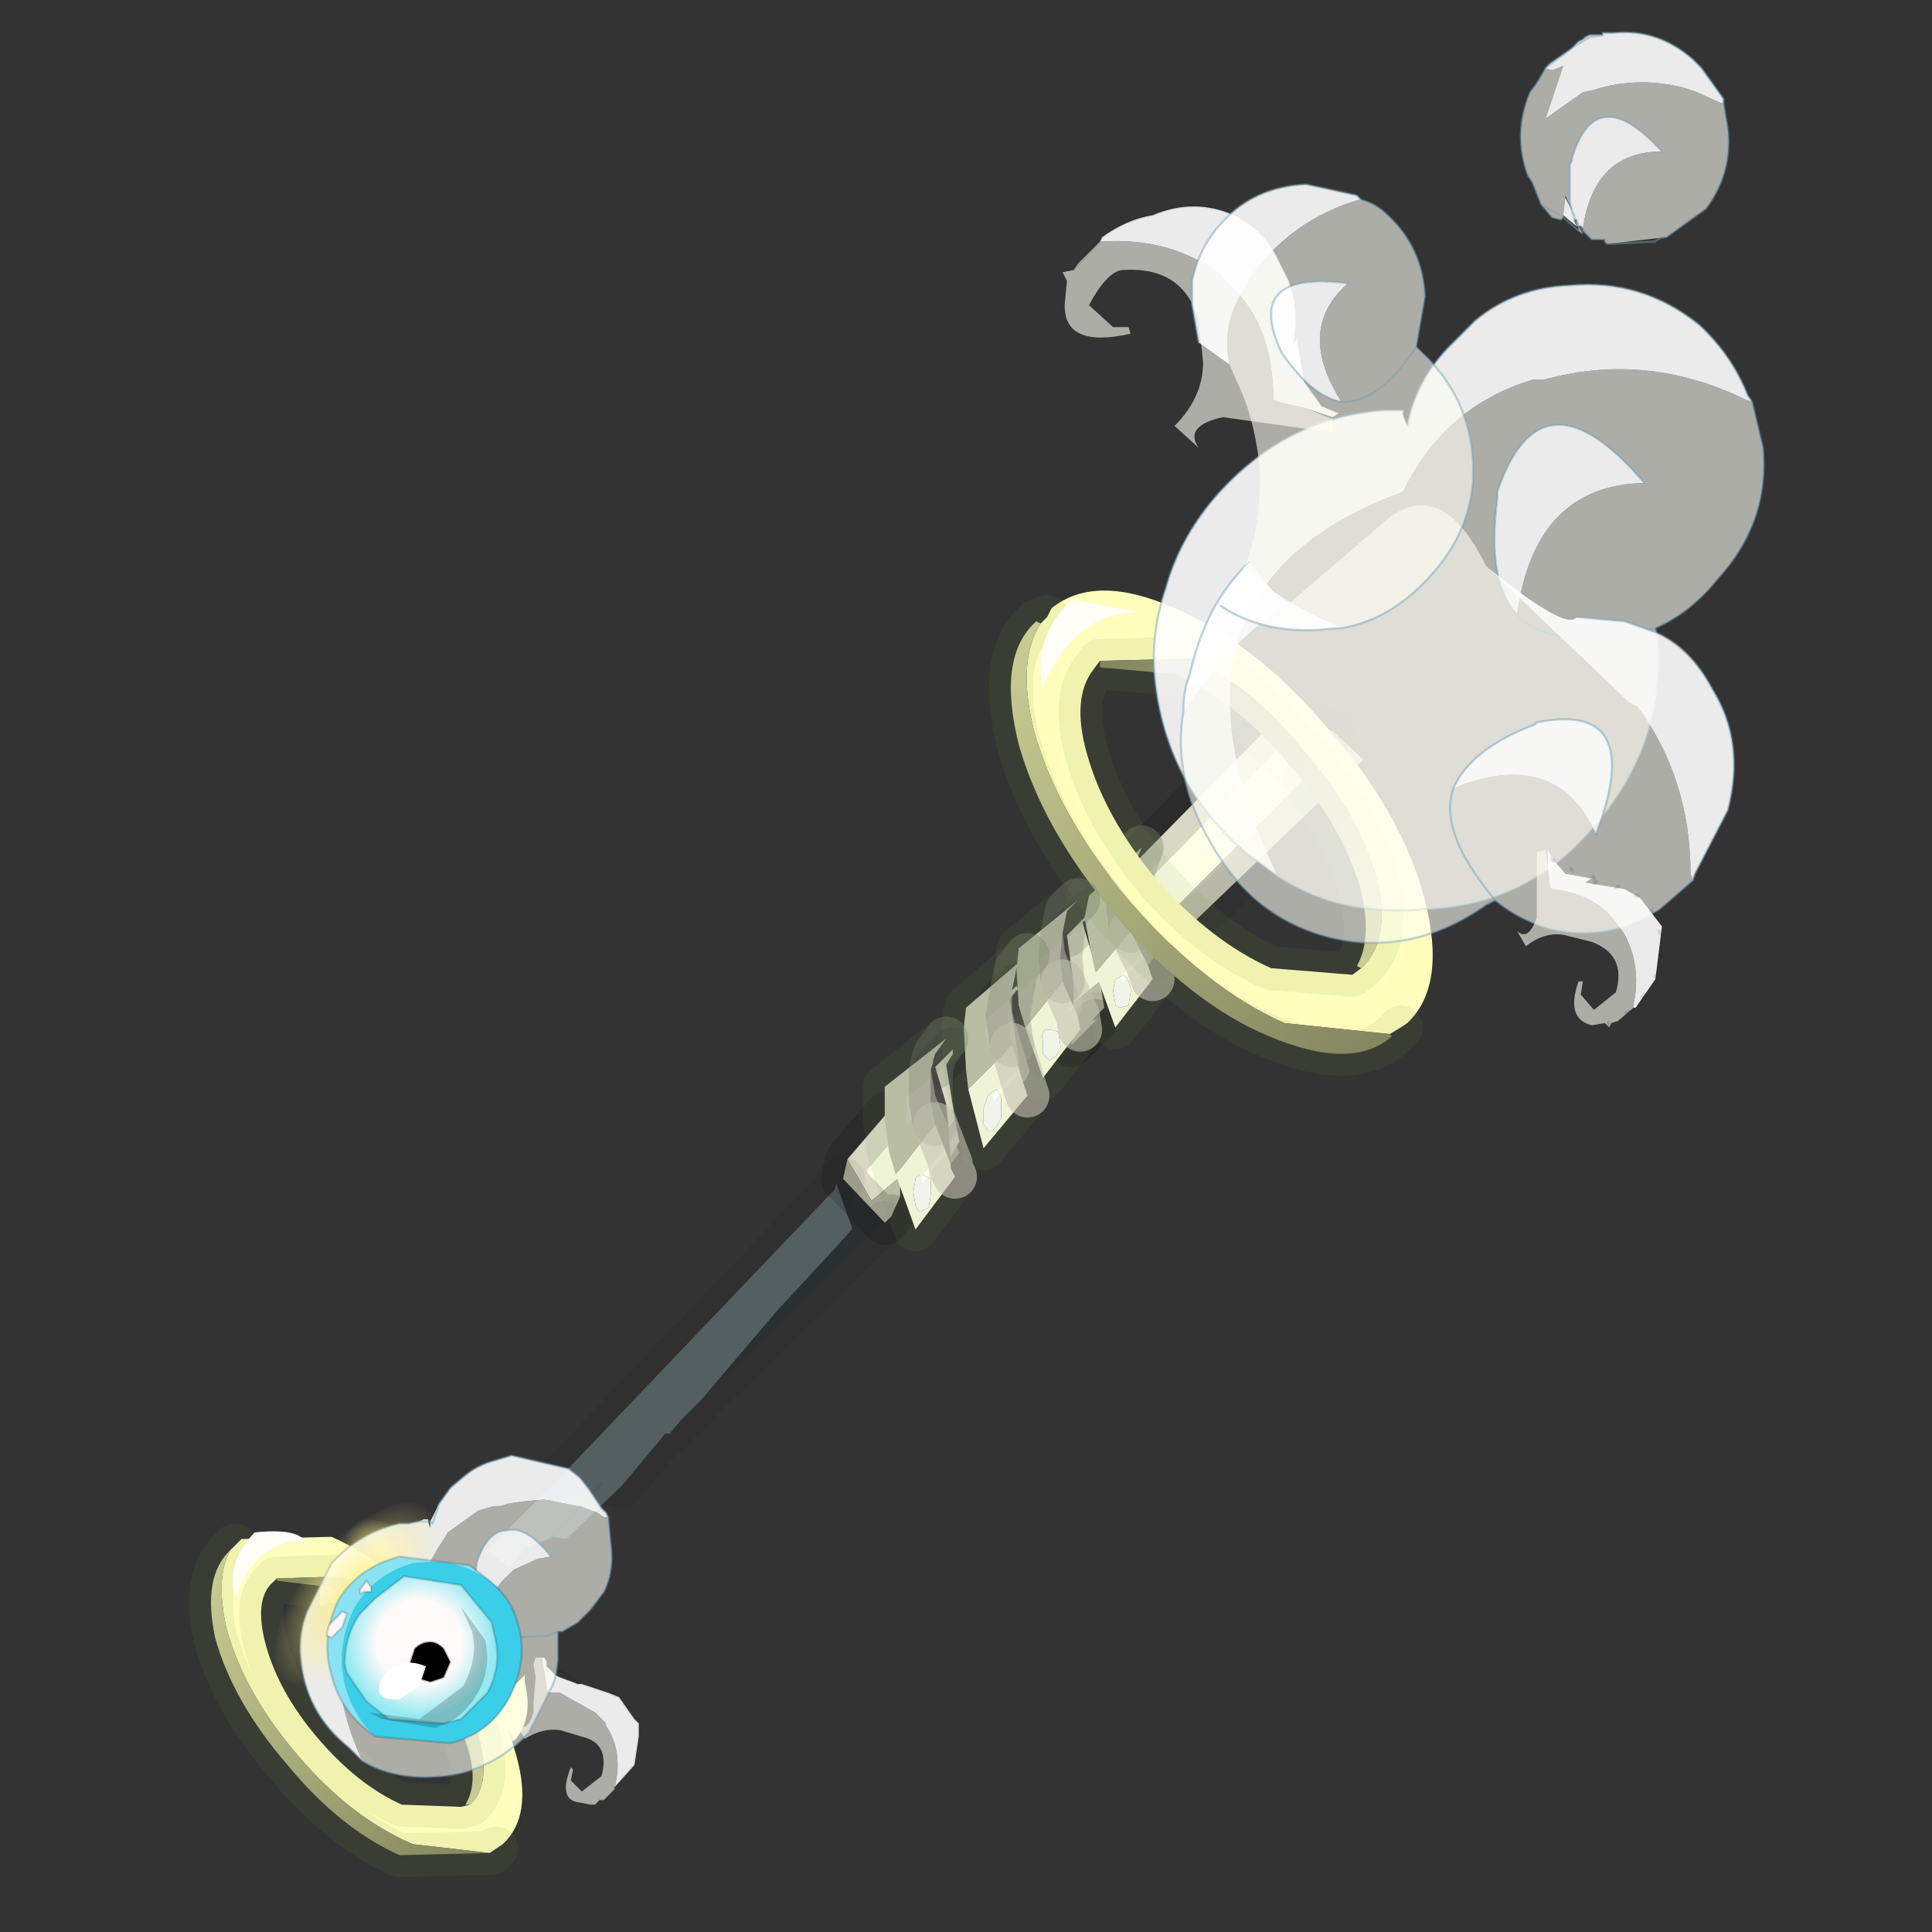 <?xml version="1.0" encoding="UTF-8" standalone="no"?>
<svg xmlns:xlink="http://www.w3.org/1999/xlink" height="440.0px" width="440.0px" xmlns="http://www.w3.org/2000/svg">
  <rect width="100%" height="100%" fill="#333333" stroke="none"/>
  <g transform="matrix(10.0, 0.0, 0.0, 10.0, 0.0, 0.0)">
    <use height="44.0" transform="matrix(1.0, 0.0, 0.0, 1.0, 0.0, 0.0)" width="44.0" xlink:href="#shape0"/>
    <use height="56.0" transform="matrix(0.032, 0.027, -0.058, 0.069, 8.836, 33.619)" width="56.0" xlink:href="#sprite0"/>
    <use height="19.8" transform="matrix(1.0, 0.0, 0.0, 1.0, 7.45, 20.0)" width="17.65" xlink:href="#shape2"/>
  </g>
  <defs>
    <g id="shape0" transform="matrix(1.0, 0.0, 0.0, 1.0, 0.0, 0.0)">
      <path d="M44.0 44.0 L0.0 44.0 0.0 0.0 44.0 0.0 44.0 44.0" fill="#43adca" fill-opacity="0.0" fill-rule="evenodd" stroke="none"/>
      <path d="M26.25 21.2 L26.15 20.65 25.9 19.6 29.1 16.35 30.35 16.65 29.7 17.75 26.25 21.2 M24.9 20.7 L24.9 20.85 24.65 21.0 25.05 22.35 24.45 22.85 24.45 22.4 24.3 21.3 24.9 20.7 M23.15 22.45 L23.2 22.55 23.15 22.55 23.0 22.75 23.2 24.15 23.0 24.35 22.95 23.95 22.75 22.85 23.15 22.45 M21.7 23.9 L21.7 24.0 21.55 24.25 21.75 25.5 21.6 25.7 21.55 25.15 21.3 24.3 21.7 23.9 M20.2 25.35 L20.15 25.5 20.5 26.8 19.85 27.35 19.3 26.4 20.2 25.35" fill="#ffffe8" fill-rule="evenodd" stroke="none"/>
      <path d="M30.35 16.65 L31.05 17.3 26.3 21.85 26.25 21.2 29.7 17.75 30.35 16.65 M24.45 22.85 L25.05 22.35 25.15 22.95 25.0 23.1 24.9 23.2 24.9 23.25 25.0 23.2 24.95 23.25 24.4 23.8 24.45 22.85 M23.0 24.35 L23.2 24.15 23.2 24.6 23.0 25.1 23.0 24.35 M21.6 25.7 L21.75 25.5 21.85 26.0 21.65 26.35 21.6 25.7 M24.9 23.2 L24.4 23.8 24.9 23.2 M19.3 26.4 L19.85 27.35 20.5 26.8 20.5 27.25 20.3 27.7 20.15 27.85 19.2 26.85 19.3 26.4" fill="#c2c2b0" fill-rule="evenodd" stroke="none"/>
      <path d="M15.9 31.95 L15.5 32.35 15.25 32.65 15.15 32.65 14.15 33.85 12.9 35.05 12.6 35.0 12.5 35.05 11.95 35.25 11.75 35.55 11.6 35.7 11.4 35.55 11.1 35.3 12.7 33.7 19.0 27.1 19.05 26.95 19.4 27.95 19.4 28.0 19.0 28.45 17.7 29.85 16.0 31.85 15.7 32.2 15.15 32.65 15.7 32.2 16.0 31.85 15.9 31.95 15.7 32.2 15.5 32.35 15.15 32.65 15.5 32.35 15.7 32.2 15.9 31.95 M13.7 33.8 L17.7 29.85 13.7 33.8 12.5 35.05 13.7 33.8" fill="#596466" fill-rule="evenodd" stroke="none"/>
      <path d="M20.15 27.85 L19.7 28.25 15.9 31.95 16.0 31.85 17.7 29.85 19.0 28.45 19.4 28.0 19.4 27.95 19.05 26.95 19.2 26.85 20.15 27.85 M19.7 28.25 L19.4 27.95 19.7 28.25" fill="#2c3233" fill-rule="evenodd" stroke="none"/>
      <path d="M7.95 35.6 L8.05 35.7 7.95 36.0 Q7.8 35.75 7.95 35.6 M7.6 35.95 L7.65 36.05 7.6 36.25 7.65 36.35 7.6 36.35 7.6 36.25 7.6 35.95" fill="#fefdf6" fill-rule="evenodd" stroke="none"/>
      <path d="M11.25 38.95 L11.2 39.0 11.05 39.05 11.2 39.0 11.25 38.95 11.3 39.0 11.7 39.65 11.3 39.0 11.2 39.0 11.3 39.0 11.4 38.7 11.65 38.45 11.95 38.15 11.95 38.3 Q12.15 39.1 11.75 39.6 L11.7 39.65 11.6 39.65 10.9 39.7 10.9 39.25 10.9 39.1 11.0 39.1 11.05 39.05 11.25 38.95 M7.9 35.5 L7.9 35.55 7.95 35.6 Q7.8 35.75 7.95 36.0 L8.05 35.7 8.35 35.95 8.3 36.05 8.05 36.5 8.0 36.7 8.0 36.5 8.0 36.45 7.8 36.45 7.75 36.05 Q7.7 35.7 7.8 35.55 L7.9 35.5" fill="#fffebd" fill-rule="evenodd" stroke="none"/>
      <path d="M10.9 39.7 L11.6 39.65 11.6 39.7 11.4 39.95 11.35 40.0 11.25 40.05 11.3 40.0 10.85 40.1 10.9 39.7 M7.8 36.45 L7.75 36.5 7.45 36.5 7.4 36.35 7.45 35.95 7.55 35.65 7.6 35.6 7.65 35.55 7.6 35.8 7.7 35.5 7.8 35.4 7.9 35.5 7.8 35.55 Q7.7 35.7 7.75 36.05 L7.8 36.45 M7.6 35.95 L7.6 36.25 7.6 36.35 7.65 36.35 7.6 36.25 7.65 36.05 7.6 35.95" fill="url(#gradient0)" fill-rule="evenodd" stroke="none"/>
      <path d="M7.45 36.5 L7.3 36.6 Q7.2 35.9 7.6 35.6 L7.55 35.65 7.45 35.95 7.4 36.35 7.45 36.5 M11.25 40.05 L10.85 40.2 10.85 40.1 11.3 40.0 11.25 40.05" fill="url(#gradient1)" fill-rule="evenodd" stroke="none"/>
      <path d="M11.25 38.95 L11.05 39.05 11.0 39.1 11.0 39.0 11.35 38.85 11.3 38.95 11.25 38.95" fill="url(#gradient2)" fill-rule="evenodd" stroke="none"/>
      <path d="M11.3 39.0 L11.25 38.95 11.3 38.95 11.35 38.85 11.4 38.7 11.3 39.0" fill="url(#gradient3)" fill-rule="evenodd" stroke="none"/>
      <path d="M30.35 16.65 L31.05 17.3 26.3 21.85 M30.35 16.65 L29.7 17.75 M25.0 23.1 L24.9 23.2 M24.4 23.8 L24.9 23.2 M20.15 27.85 L19.7 28.25 15.9 31.95 15.5 32.35 15.25 32.65 M15.15 32.65 L14.15 33.85 M12.7 33.7 L19.0 27.1 19.05 26.95 19.2 26.85 M19.4 27.95 L19.7 28.25 M16.0 31.85 L17.7 29.85 13.7 33.8 M17.7 29.85 L19.0 28.45 M15.15 32.65 L15.7 32.2 16.0 31.85 15.9 31.95 15.7 32.2 15.5 32.35 15.15 32.65" fill="none" stroke="#000000" stroke-linecap="round" stroke-linejoin="round" stroke-opacity="0.051" stroke-width="1.0"/>
      <path d="M25.9 19.6 L29.1 16.35 30.35 16.65 M24.9 20.7 L24.3 21.3 M24.95 23.25 L24.4 23.8 M23.15 22.45 L22.75 22.85 M21.7 23.9 L21.3 24.3 M20.2 25.35 L19.3 26.4 M20.3 27.7 L20.15 27.85 19.2 26.85 19.3 26.4" fill="none" stroke="#000000" stroke-linecap="round" stroke-linejoin="round" stroke-opacity="0.153" stroke-width="1.0"/>
      <path d="M14.15 33.85 L12.9 35.05 M11.1 35.3 L12.7 33.7 M13.7 33.8 L12.5 35.05 M11.85 36.15 L12.15 35.95" fill="none" stroke="#000000" stroke-linecap="round" stroke-linejoin="round" stroke-opacity="0.051" stroke-width="0.05"/>
      <path d="M11.05 39.05 L11.2 39.0 11.25 38.95 M11.05 39.05 L11.0 39.1 10.9 39.1 M11.3 39.0 L11.2 39.0 M11.0 39.0 L11.0 39.1 M11.4 38.7 L11.3 39.0 M7.3 36.6 Q7.2 35.9 7.6 35.6 L7.65 35.55 M7.7 35.5 L7.8 35.4 M11.6 39.7 Q11.65 39.6 11.7 39.65 M11.6 39.7 L11.4 39.95 11.35 40.0 11.25 40.05 10.85 40.2" fill="none" stroke="#739a3d" stroke-linecap="round" stroke-linejoin="round" stroke-opacity="0.102" stroke-width="0.05"/>
      <path d="M11.7 39.65 L11.3 39.0" fill="none" stroke="#000000" stroke-linecap="round" stroke-linejoin="round" stroke-opacity="0.102" stroke-width="0.05"/>
      <path d="M13.25 38.35 L13.85 38.55 14.1 38.65 14.45 39.15 14.55 39.25 14.55 39.55 14.45 40.2 14.0 40.7 14.0 40.75 14.0 40.7 Q14.2 39.9 13.8 39.3 L13.8 39.25 13.55 39.0 12.75 38.55 12.5 38.55 12.45 38.45 12.4 38.1 12.35 37.85 12.35 37.75 12.4 37.75 12.45 37.85 12.45 37.95 12.65 38.15 12.75 38.2 13.15 38.35 13.2 38.35 13.25 38.35" fill="#ffffff" fill-opacity="0.902" fill-rule="evenodd" stroke="none"/>
      <path d="M14.0 40.75 L13.75 41.0 13.65 41.0 13.55 41.1 13.45 41.1 13.2 41.05 Q12.7 41.0 13.0 40.25 L13.05 40.3 13.0 40.55 13.25 40.8 13.7 40.45 Q13.9 39.7 13.25 39.55 L12.75 39.4 Q12.35 39.35 11.95 39.6 L11.75 39.25 Q12.0 39.5 12.15 39.0 L12.15 38.75 12.2 38.2 12.15 37.9 12.2 37.75 12.35 37.75 12.35 37.85 12.4 38.1 12.45 38.45 12.5 38.55 12.75 38.55 13.55 39.0 13.8 39.25 13.8 39.3 Q14.2 39.9 14.0 40.7 L14.0 40.75" fill="#fffff5" fill-opacity="0.6" fill-rule="evenodd" stroke="none"/>
      <path d="M13.25 38.35 L13.85 38.55 14.1 38.65 14.45 39.15 14.55 39.25 14.55 39.55 14.45 40.2 14.0 40.7 14.0 40.75 13.75 41.0 13.65 41.0 M12.4 37.75 L12.45 37.85 12.45 37.95 12.7 38.05 12.75 38.05 13.25 38.35 13.2 38.35 13.15 38.35" fill="none" stroke="#000000" stroke-linecap="round" stroke-linejoin="round" stroke-opacity="0.102" stroke-width="0.05"/>
      <path d="M9.7 35.75 L9.25 36.1 8.45 36.0 8.3 35.9 8.0 35.7 7.9 35.55 7.8 35.5 7.8 35.45 7.75 35.4 7.7 34.9 8.15 34.55 8.95 34.7 9.6 35.2 9.7 35.75" fill="url(#gradient4)" fill-rule="evenodd" stroke="none"/>
      <path d="M24.95 22.15 L25.75 21.2 26.15 22.0 26.25 22.3 25.4 23.4 24.95 22.15 M25.7 22.35 L25.6 22.2 25.4 22.3 25.35 22.55 25.4 22.85 25.4 22.9 25.5 22.95 25.7 22.9 25.75 22.6 25.75 22.5 25.7 22.35" fill="#ffffe8" fill-rule="evenodd" stroke="none"/>
      <path d="M25.7 22.35 L25.75 22.5 25.75 22.6 25.7 22.9 25.5 22.95 25.4 22.9 25.4 22.85 25.35 22.55 25.4 22.3 25.6 22.2 25.7 22.35" fill="#ffffff" fill-rule="evenodd" stroke="none"/>
      <path d="M25.75 20.1 L25.7 20.65 25.75 21.2 24.95 22.15 24.85 21.7 24.7 20.9 24.8 20.4 26.0 19.3 25.9 19.55 25.75 20.1" fill="#c2c2b0" fill-rule="evenodd" stroke="none"/>
      <path d="M25.75 21.2 L25.7 20.65 25.75 20.1 25.8 20.5 26.3 21.75 26.15 22.0 25.75 21.2" fill="#c2c2b0" fill-opacity="0.6" fill-rule="evenodd" stroke="none"/>
      <path d="M26.0 19.3 L24.8 20.4 24.7 20.9 24.85 21.7 24.95 22.15 25.75 21.2 M26.25 22.3 L25.4 23.4 24.95 22.15" fill="none" stroke="#739a3d" stroke-linecap="round" stroke-linejoin="round" stroke-opacity="0.102" stroke-width="1.0"/>
      <path d="M25.75 21.2 L25.7 20.65 25.75 20.1 25.9 19.55 26.0 19.3" fill="none" stroke="#808074" stroke-linecap="round" stroke-linejoin="round" stroke-opacity="0.302" stroke-width="1.0"/>
      <path d="M25.75 21.2 L26.15 22.0 26.25 22.3" fill="none" stroke="#c2c2b0" stroke-linecap="round" stroke-linejoin="round" stroke-opacity="0.6" stroke-width="1.0"/>
      <path d="M30.8 22.2 L31.0 22.05 Q31.7 21.4 31.35 20.0 30.95 18.55 29.7 17.1 28.5 15.6 27.1 15.0 L25.05 15.05 24.9 15.25 Q24.4 15.9 24.75 17.15 25.15 18.6 26.35 20.05 27.6 21.45 28.95 22.05 L30.8 22.2 M31.9 23.4 L31.65 23.55 29.25 23.3 Q27.45 22.5 25.75 20.55 24.1 18.6 23.55 16.65 23.15 15.05 23.7 14.2 L23.85 14.05 23.95 13.85 Q24.95 13.05 26.75 13.85 28.6 14.65 30.25 16.6 31.95 18.55 32.45 20.5 32.95 22.45 32.05 23.3 L31.9 23.4" fill="#fffebd" fill-rule="evenodd" stroke="none"/>
      <path d="M31.0 22.05 L30.9 22.0 Q31.25 21.4 31.0 20.3 30.6 18.85 29.35 17.4 28.15 15.95 26.75 15.35 L25.05 15.2 25.05 15.05 27.1 15.0 Q28.5 15.6 29.7 17.1 30.95 18.55 31.35 20.0 31.7 21.4 31.0 22.05" fill="url(#gradient5)" fill-rule="evenodd" stroke="none"/>
      <path d="M31.65 23.55 L31.7 23.6 Q30.8 24.4 28.9 23.6 27.1 22.85 25.4 20.85 23.75 18.9 23.2 16.95 22.7 14.95 23.6 14.15 L23.7 14.2 Q23.15 15.05 23.55 16.65 24.1 18.6 25.75 20.55 27.45 22.5 29.25 23.3 L31.65 23.55" fill="url(#gradient6)" fill-rule="evenodd" stroke="none"/>
      <path d="M30.9 22.0 L30.8 22.2 31.0 22.05 Q31.7 21.4 31.35 20.0 30.95 18.55 29.7 17.1 28.5 15.6 27.1 15.0 L25.05 15.05 24.9 15.25 Q24.4 15.9 24.75 17.15 25.15 18.6 26.35 20.05 27.6 21.45 28.95 22.05 L30.8 22.2 M30.9 22.0 Q31.25 21.4 31.0 20.3 30.6 18.85 29.35 17.4 28.15 15.95 26.75 15.35 L25.05 15.2 24.9 15.25 M31.7 23.6 L31.9 23.4 M31.7 23.6 Q30.8 24.4 28.9 23.6 27.1 22.85 25.4 20.85 23.75 18.9 23.2 16.95 22.7 14.95 23.6 14.15 L23.85 14.05" fill="none" stroke="#739a3d" stroke-linecap="round" stroke-linejoin="round" stroke-opacity="0.102" stroke-width="1.0"/>
      <path d="M24.4 13.65 L26.0 13.95 Q24.5 13.9 23.75 15.65 23.5 14.55 24.4 13.65" fill="#fefdf6" fill-rule="evenodd" stroke="none"/>
      <path d="M32.05 9.7 Q32.25 8.7 32.95 7.95 L33.6 7.3 Q34.5 6.55 35.75 6.5 37.4 6.35 38.7 7.4 39.45 8.1 39.8 9.0 L39.9 9.15 39.75 9.1 Q37.5 8.0 35.15 8.65 L34.9 8.65 Q32.9 9.25 31.95 11.2 25.95 13.4 29.1 19.95 L28.35 19.4 Q26.55 17.85 26.3 15.45 26.2 14.4 26.55 13.4 26.85 12.3 27.65 11.35 29.25 9.5 31.55 9.35 L31.9 9.35 31.95 9.35 31.95 9.4 31.95 9.45 32.05 9.7 M34.55 14.0 Q33.85 13.25 34.1 11.35 L34.1 11.2 Q35.1 8.25 37.45 11.0 34.95 11.05 34.55 14.0" fill="#ffffff" fill-opacity="0.902" fill-rule="evenodd" stroke="none"/>
      <path d="M39.9 9.15 L40.15 10.2 Q40.3 11.9 39.1 13.2 38.5 13.95 37.7 14.3 L37.75 14.6 Q37.9 16.95 36.35 18.75 34.85 20.6 32.5 20.7 30.55 20.9 29.1 19.95 25.95 13.4 31.95 11.2 32.9 9.25 34.9 8.65 L35.15 8.65 Q37.5 8.0 39.75 9.1 L39.9 9.15 M37.45 11.0 Q35.1 8.25 34.1 11.2 L34.1 11.35 Q33.85 13.25 34.55 14.0 34.95 11.05 37.45 11.0 M34.55 14.0 Q35.4 14.9 37.7 14.3 35.4 14.9 34.55 14.0" fill="#fffff5" fill-opacity="0.6" fill-rule="evenodd" stroke="none"/>
      <path d="M32.05 9.7 Q32.25 8.7 32.95 7.95 L33.6 7.3 Q34.5 6.55 35.75 6.5 37.4 6.35 38.7 7.4 39.45 8.1 39.8 9.0 L39.9 9.15 40.15 10.2 Q40.3 11.9 39.1 13.2 38.5 13.95 37.7 14.3 L37.75 14.6 Q37.9 16.95 36.35 18.75 34.85 20.6 32.5 20.7 30.55 20.9 29.1 19.95 L28.35 19.4 Q26.55 17.85 26.3 15.45 26.2 14.4 26.55 13.4 26.85 12.3 27.65 11.35 29.25 9.5 31.55 9.35 L31.9 9.35 31.95 9.35 M37.45 11.0 Q35.1 8.25 34.1 11.2 L34.1 11.35 Q33.85 13.25 34.55 14.0 M37.7 14.3 Q35.4 14.9 34.55 14.0" fill="none" stroke="#759eb5" stroke-linecap="round" stroke-linejoin="round" stroke-opacity="0.463" stroke-width="0.05"/>
      <path d="M29.35 13.75 Q28.1 14.5 26.95 16.2 26.95 15.7 27.1 15.35 27.45 13.75 28.45 12.8 L29.1 13.6 29.35 13.75 M33.1 17.95 Q33.5 17.05 34.95 16.5 L35.0 16.45 Q37.5 15.95 36.35 19.0 35.45 17.0 33.1 17.95 M33.85 12.9 Q35.7 14.4 35.9 14.05 L37.0 14.15 37.7 14.4 Q38.5 14.75 39.0 15.7 39.75 16.9 39.35 18.45 L38.6 19.9 38.55 20.05 38.5 19.9 Q38.5 17.75 37.3 16.1 L37.1 16.0 33.85 12.9 33.7 12.8 33.85 12.9" fill="#ffffff" fill-opacity="0.902" fill-rule="evenodd" stroke="none"/>
      <path d="M26.95 16.2 Q28.1 14.5 29.35 13.75 L31.45 11.95 Q32.75 10.75 33.8 12.8 L33.85 12.9 33.7 12.8 33.85 12.9 37.1 16.0 37.3 16.1 Q38.5 17.75 38.5 19.9 L38.55 20.05 37.8 20.7 Q36.65 21.45 35.3 21.15 34.6 20.95 34.05 20.5 L33.85 20.6 Q32.15 21.8 30.3 21.35 28.5 20.9 27.55 19.15 26.7 17.7 26.95 16.2 M33.1 17.95 Q32.75 18.95 34.05 20.5 32.75 18.95 33.1 17.95 35.45 17.0 36.35 19.0 37.5 15.95 35.0 16.45 L34.95 16.5 Q33.5 17.05 33.1 17.95" fill="#fffff5" fill-opacity="0.6" fill-rule="evenodd" stroke="none"/>
      <path d="M28.45 12.8 Q27.45 13.75 27.1 15.35 26.95 15.7 26.95 16.2 26.7 17.7 27.55 19.15 28.5 20.9 30.3 21.35 32.15 21.8 33.85 20.6 L34.05 20.5 Q32.75 18.95 33.1 17.95 33.5 17.05 34.95 16.5 L35.0 16.45 Q37.5 15.95 36.35 19.0 M35.9 14.05 L37.0 14.15 37.7 14.4 Q38.5 14.75 39.0 15.7 39.75 16.9 39.35 18.45 L38.6 19.9 38.55 20.05 37.8 20.7 Q36.65 21.45 35.3 21.15 34.6 20.95 34.05 20.5" fill="none" stroke="#759eb5" stroke-linecap="round" stroke-linejoin="round" stroke-opacity="0.463" stroke-width="0.05"/>
      <path d="M35.2 1.55 L35.3 1.45 35.8 1.1 35.95 0.95 36.05 0.9 36.1 0.85 36.2 0.8 36.5 0.8 36.5 0.75 36.75 0.75 Q37.75 0.65 38.55 1.35 L38.75 1.55 39.25 2.25 39.25 2.35 39.2 2.35 38.65 2.1 38.35 2.0 Q37.4 1.75 36.45 2.0 L36.3 2.05 36.05 2.1 35.2 2.7 35.6 1.5 35.35 1.6 35.2 1.55 35.8 1.1 35.85 1.05 35.95 0.95 35.85 1.05 35.8 1.1 35.2 1.55 M36.05 5.2 L36.0 5.15 35.95 5.15 35.9 5.0 35.85 4.95 35.8 4.8 35.85 4.95 35.9 5.0 35.85 5.0 35.9 5.15 35.6 4.9 35.65 4.5 35.8 4.8 35.85 4.9 35.85 4.95 35.85 4.9 35.8 4.8 35.75 4.6 35.75 3.75 35.8 3.65 35.8 3.6 Q36.35 1.8 37.85 3.45 36.3 3.45 36.05 5.2 L36.0 5.15 36.05 5.2 M35.85 1.05 L35.95 1.0 36.2 0.85 36.5 0.8 36.2 0.85 35.95 1.0 35.85 1.05 M36.2 0.8 L36.2 0.85 36.1 0.85 36.2 0.85 36.2 0.8" fill="#ffffff" fill-opacity="0.902" fill-rule="evenodd" stroke="none"/>
      <path d="M39.25 2.35 L39.35 2.95 Q39.45 3.95 38.85 4.75 L37.95 5.4 36.65 5.55 36.6 5.55 36.55 5.5 36.55 5.45 36.35 5.45 36.3 5.45 36.25 5.45 36.2 5.4 36.05 5.25 36.05 5.2 36.05 5.25 36.05 5.2 Q36.3 3.45 37.85 3.45 36.35 1.8 35.8 3.6 L35.8 3.65 35.75 3.75 35.75 4.6 35.8 4.8 35.65 4.45 35.65 4.5 35.6 4.9 35.6 4.95 35.55 5.0 35.35 4.95 35.1 4.65 34.9 4.15 34.8 4.0 Q34.45 3.05 34.85 2.1 L35.0 1.9 35.15 1.65 35.2 1.55 35.35 1.6 35.6 1.5 35.2 2.7 36.05 2.1 36.3 2.05 36.45 2.0 Q37.4 1.75 38.35 2.0 L38.65 2.1 39.2 2.35 39.25 2.35 M36.0 5.25 L36.05 5.35 35.95 5.25 35.95 5.15 36.0 5.25 35.95 5.25 36.0 5.25 M35.9 5.0 L35.95 5.15 35.9 5.1 35.95 5.15 35.9 5.15 35.9 5.1 35.9 5.0 M35.6 4.95 L35.1 4.65 35.6 4.95" fill="#fffff5" fill-opacity="0.6" fill-rule="evenodd" stroke="none"/>
      <path d="M35.2 1.55 L35.3 1.45 35.8 1.1 35.95 0.95 36.05 0.9 36.1 0.85 36.2 0.8 36.5 0.8 36.5 0.75 36.75 0.75 Q37.75 0.65 38.55 1.35 L38.75 1.55 39.25 2.25 39.25 2.35 39.35 2.95 Q39.45 3.95 38.85 4.75 L37.95 5.4 Q37.8 5.4 37.7 5.5 L36.75 5.55 36.65 5.55 36.6 5.55 36.55 5.5 36.55 5.45 36.35 5.45 36.3 5.45 36.25 5.45 36.2 5.4 36.05 5.25 36.05 5.2 36.0 5.15 35.95 5.15 36.1 5.3 36.0 5.25 M36.05 5.2 L36.0 5.15 M35.95 5.25 L35.6 4.95 M35.55 5.0 L35.35 4.95 35.1 4.65 34.9 4.15 34.8 4.0 Q34.45 3.05 34.85 2.1 L35.0 1.9 35.15 1.65 35.2 1.55 35.8 1.1 35.85 1.05 35.95 0.95 M36.1 0.85 L36.2 0.85 36.2 0.8 M36.5 0.8 L36.2 0.85 35.95 1.0 35.85 1.05 M37.85 3.45 Q36.35 1.8 35.8 3.6 L35.8 3.65 35.75 3.75 35.75 4.6 35.8 4.8 35.85 4.95 35.9 5.0 35.95 5.15 35.9 5.1 M35.85 5.0 L35.9 5.0 M35.85 4.95 L35.85 4.9 35.8 4.8 M35.95 5.25 L36.0 5.25 M36.25 5.45 L36.2 5.4 M35.85 5.0 L35.9 5.1 M35.1 4.65 L35.6 4.95" fill="none" stroke="#759eb5" stroke-linecap="round" stroke-linejoin="round" stroke-opacity="0.463" stroke-width="0.05"/>
      <path d="M29.75 9.3 L30.35 9.55 30.35 9.85 27.85 9.5 Q26.95 9.7 27.3 10.2 L26.75 9.7 Q27.4 9.05 27.4 8.25 L27.3 7.3 Q26.95 6.05 25.55 6.15 25.2 6.2 24.8 6.95 L25.35 7.45 25.7 7.45 25.75 7.6 Q24.2 7.95 24.25 6.9 L24.3 6.4 24.2 6.2 24.45 6.15 24.55 6.0 25.05 5.5 25.1 5.5 Q26.65 5.4 27.8 6.25 L27.9 6.4 Q29.0 7.3 29.0 9.1 L29.1 9.15 29.75 9.3" fill="#fffff5" fill-opacity="0.6" fill-rule="evenodd" stroke="none"/>
      <path d="M25.05 5.5 L25.1 5.4 Q25.65 5.0 26.25 4.9 27.2 4.5 28.1 4.9 28.8 5.25 29.1 5.9 L29.35 6.4 Q29.6 7.1 29.45 7.85 L29.55 7.7 29.55 7.65 29.55 7.6 29.55 7.8 29.7 8.7 30.1 9.25 30.45 9.4 30.5 9.4 30.35 9.5 29.75 9.3 29.1 9.15 29.0 9.1 Q29.0 7.3 27.9 6.4 L27.8 6.25 Q26.65 5.4 25.1 5.5 L25.05 5.5" fill="#ffffff" fill-opacity="0.902" fill-rule="evenodd" stroke="none"/>
      <path d="M25.05 5.5 L25.1 5.4 Q25.65 5.0 26.25 4.9 27.2 4.5 28.1 4.9 28.8 5.25 29.1 5.9 L29.35 6.4 Q29.6 7.1 29.45 7.85 M29.55 7.6 L29.6 7.7 29.8 8.6 30.1 9.25 30.45 9.4 M24.45 6.15 L24.55 6.0 25.05 5.5 Z" fill="none" stroke="#000000" stroke-linecap="round" stroke-linejoin="round" stroke-opacity="0.102" stroke-width="0.05"/>
      <path d="M35.25 19.75 L35.25 19.35 35.35 19.55 35.65 19.9 36.2 20.0 36.3 20.0 36.25 20.0 36.1 20.1 37.0 20.25 37.35 20.45 37.85 21.1 37.7 22.3 37.25 22.95 37.2 22.95 37.2 22.9 Q37.4 21.95 36.95 21.2 L36.9 21.15 Q36.4 20.35 35.35 20.25 L35.3 20.2 35.25 19.75" fill="#ffffff" fill-opacity="0.902" fill-rule="evenodd" stroke="none"/>
      <path d="M37.2 22.95 L36.85 23.25 36.7 23.3 36.65 23.4 36.55 23.3 36.25 23.35 Q35.65 23.2 35.95 22.35 L36.05 22.35 36.0 22.65 36.3 23.0 36.8 22.6 Q37.05 21.75 36.25 21.45 L35.65 21.3 Q35.2 21.2 34.75 21.55 L34.55 21.2 Q34.8 21.45 35.0 20.9 L35.0 19.4 35.2 19.35 35.25 19.75 35.3 20.2 35.35 20.25 Q36.4 20.35 36.9 21.15 L36.95 21.2 Q37.4 21.95 37.2 22.9 L37.2 22.95" fill="#fffff5" fill-opacity="0.6" fill-rule="evenodd" stroke="none"/>
      <path d="M35.3 19.5 L35.35 19.55 35.4 19.55 35.45 19.6 35.4 19.65 35.35 19.65 35.3 19.6 35.3 19.55 35.3 19.5 M35.85 19.8 L35.85 19.85 35.85 19.9 35.8 19.85 35.75 19.85 35.75 19.8 35.75 19.75 35.8 19.75 35.85 19.8 M37.25 20.35 L37.3 20.35 37.35 20.4 37.3 20.45 37.25 20.45 37.2 20.4 37.25 20.35 M36.9 20.2 L36.85 20.25 36.8 20.25 36.75 20.25 36.8 20.2 36.8 20.15 36.85 20.15 36.9 20.15 36.9 20.2 M36.4 20.1 L36.35 20.15 36.3 20.15 36.25 20.15 36.3 20.1 36.3 20.05 36.25 20.0 36.2 20.0 36.25 19.95 36.3 19.9 36.35 20.0 36.35 20.05 36.4 20.05 36.4 20.1 M37.6 20.7 L37.65 20.65 37.65 20.75 37.7 20.8 37.65 20.85 37.65 20.8 37.6 20.8 37.55 20.75 37.6 20.7 M37.75 21.15 L37.85 21.2 37.85 21.25 37.85 21.3 37.8 21.3 37.75 21.25 37.75 21.2 37.75 21.15 M37.9 21.7 L37.9 21.75 37.9 21.8 37.85 21.8 37.8 21.8 37.75 21.75 37.8 21.7 37.9 21.7 M37.75 22.2 L37.75 22.25 37.7 22.3 37.65 22.25 37.65 22.2 37.75 22.15 37.75 22.2 M37.4 22.65 L37.45 22.6 37.5 22.65 37.5 22.75 37.45 22.75 37.4 22.75 37.35 22.7 37.4 22.65 M37.05 23.0 L37.1 23.0 37.15 23.0 37.1 23.05 37.1 23.1 37.05 23.1 37.0 23.1 37.0 23.05 37.05 23.0 M36.6 23.25 L36.65 23.25 36.7 23.3 36.7 23.35 36.65 23.4 36.6 23.3 36.6 23.25" fill="#000000" fill-opacity="0.102" fill-rule="evenodd" stroke="none"/>
      <path d="M31.0 4.55 L30.95 4.55 Q29.4 5.0 28.45 6.35 L28.4 6.5 Q27.8 7.3 28.0 8.3 L27.3 7.8 27.15 6.95 27.15 6.4 Q27.3 5.65 27.8 5.1 28.55 4.25 29.75 4.2 L30.9 4.45 31.0 4.55 M28.35 12.9 Q29.1 13.7 30.6 14.3 L29.95 14.35 Q28.7 14.4 27.8 13.8 L28.25 13.05 28.35 12.9 M30.55 9.15 Q29.9 9.05 29.2 8.05 L29.15 7.95 Q28.35 6.15 30.7 6.45 29.5 7.5 30.55 9.15" fill="#ffffff" fill-opacity="0.902" fill-rule="evenodd" stroke="none"/>
      <path d="M28.0 8.3 Q27.8 7.3 28.4 6.5 L28.45 6.35 Q29.4 5.0 30.95 4.55 L31.0 4.55 Q31.35 4.65 31.6 4.9 32.4 5.65 32.45 6.75 L32.25 7.9 32.35 8.0 Q33.5 9.05 33.55 10.6 33.6 12.05 32.5 13.2 31.65 14.1 30.6 14.3 29.1 13.7 28.35 12.9 28.7 12.05 28.7 10.8 28.6 9.55 28.15 8.65 L28.0 8.3 M30.55 9.15 Q31.4 9.2 32.25 7.9 31.4 9.2 30.55 9.15 29.5 7.5 30.7 6.45 28.35 6.15 29.15 7.95 L29.2 8.05 Q29.9 9.05 30.55 9.15" fill="#fffff5" fill-opacity="0.6" fill-rule="evenodd" stroke="none"/>
      <path d="M31.0 4.55 L30.9 4.45 29.75 4.2 Q28.55 4.25 27.8 5.1 27.3 5.65 27.15 6.4 L27.15 6.95 27.3 7.8 M30.6 14.3 Q31.65 14.1 32.5 13.2 33.6 12.05 33.55 10.6 33.5 9.05 32.35 8.0 L32.25 7.9 Q31.4 9.2 30.55 9.15 29.9 9.05 29.2 8.05 L29.15 7.95 Q28.35 6.15 30.7 6.45 M31.0 4.55 Q31.35 4.65 31.6 4.9 32.4 5.65 32.45 6.75 L32.25 7.9 M30.6 14.3 L29.95 14.35 Q28.7 14.4 27.8 13.8" fill="none" stroke="#759eb5" stroke-linecap="round" stroke-linejoin="round" stroke-opacity="0.463" stroke-width="0.05"/>
      <path d="M5.35 35.2 L5.5 35.05 7.55 35.0 Q8.9 35.6 10.15 37.05 11.35 38.5 11.75 39.95 12.15 41.35 11.45 42.0 L11.3 42.1 11.15 42.2 9.4 42.0 Q8.0 41.4 6.8 40.0 5.55 38.55 5.15 37.05 4.9 35.9 5.25 35.3 L5.35 35.2 M10.5 41.15 L10.7 41.1 Q11.2 40.65 10.9 39.55 10.6 38.5 9.7 37.45 8.8 36.35 7.8 35.9 L6.3 35.95 6.15 36.1 Q5.8 36.5 6.05 37.45 6.35 38.55 7.25 39.6 8.15 40.65 9.15 41.1 L10.5 41.15" fill="#fffebd" fill-rule="evenodd" stroke="none"/>
      <path d="M10.7 41.1 L10.6 41.1 Q10.9 40.6 10.65 39.8 10.35 38.75 9.45 37.65 8.55 36.6 7.55 36.15 L6.3 36.0 6.3 35.95 7.8 35.9 Q8.8 36.35 9.7 37.45 10.6 38.5 10.9 39.55 11.2 40.65 10.7 41.1" fill="url(#gradient7)" fill-rule="evenodd" stroke="none"/>
      <path d="M11.2 42.2 L9.1 42.25 Q7.75 41.65 6.55 40.2 5.3 38.75 4.9 37.3 4.6 35.9 5.25 35.3 4.9 35.9 5.15 37.05 5.55 38.55 6.8 40.0 8.0 41.4 9.4 42.0 L11.15 42.2 11.2 42.2" fill="url(#gradient8)" fill-rule="evenodd" stroke="none"/>
      <path d="M11.3 42.1 L11.2 42.2 9.1 42.25 Q7.75 41.65 6.55 40.2 5.3 38.75 4.9 37.3 4.6 35.9 5.25 35.3 L5.35 35.2 M10.6 41.1 L10.5 41.15 10.7 41.1 Q11.2 40.65 10.9 39.55 10.6 38.5 9.7 37.45 8.8 36.35 7.8 35.9 L6.3 35.95 M6.3 36.0 L7.55 36.15 Q8.55 36.6 9.45 37.65 10.35 38.75 10.65 39.8 10.9 40.6 10.6 41.1 M10.5 41.15 L9.15 41.1 Q8.15 40.65 7.25 39.6 6.35 38.55 6.05 37.45 5.8 36.5 6.15 36.1 L6.3 35.95 M6.3 36.0 L6.15 36.1" fill="none" stroke="#739a3d" stroke-linecap="round" stroke-linejoin="round" stroke-opacity="0.102" stroke-width="1.0"/>
      <path d="M5.8 34.9 Q6.75 34.8 6.95 35.1 5.85 35.05 5.35 36.4 5.15 35.55 5.8 34.9" fill="#fefdf6" fill-rule="evenodd" stroke="none"/>
      <path d="M10.0 34.25 L10.25 33.9 10.3 33.85 10.6 33.6 Q10.85 33.4 11.15 33.3 L11.65 33.15 12.95 33.45 13.2 33.65 13.4 33.9 13.7 34.35 13.8 34.45 13.85 34.55 13.75 34.55 13.6 34.45 13.2 34.3 13.15 34.3 12.4 34.15 11.85 34.2 11.55 34.25 11.4 34.3 11.25 34.3 10.9 34.4 10.2 34.9 9.95 35.3 9.75 35.65 9.55 35.75 9.45 35.75 Q6.8 36.9 8.25 40.1 L7.95 39.8 Q6.95 39.0 6.85 37.75 6.8 37.2 7.0 36.7 L7.55 35.6 Q8.2 34.9 9.1 34.7 L9.3 34.7 9.55 34.65 9.65 34.6 9.7 34.6 9.75 34.6 9.75 34.65 9.8 34.8 9.8 34.65 10.0 34.25 9.85 34.7 9.8 34.65 9.85 34.7 10.0 34.25 M9.55 34.65 L9.65 34.65 9.75 34.65 9.65 34.65 9.55 34.65 M11.1 37.05 Q10.9 36.9 10.85 36.55 L10.8 36.0 10.85 35.65 10.85 35.6 Q11.1 34.85 11.55 34.85 12.0 34.75 12.55 35.45 L12.25 35.5 11.7 35.75 11.55 35.9 Q11.3 36.1 11.2 36.45 L11.1 36.9 11.1 37.05" fill="#ffffff" fill-opacity="0.902" fill-rule="evenodd" stroke="none"/>
      <path d="M13.85 34.55 L13.9 35.1 Q14.0 35.75 13.75 36.25 L13.45 36.65 13.25 36.85 13.15 36.95 12.8 37.15 12.7 37.15 12.7 37.3 12.7 37.35 12.7 37.8 12.65 38.2 12.6 38.35 12.05 39.45 Q11.2 40.35 10.05 40.45 9.0 40.55 8.25 40.1 6.8 36.9 9.45 35.75 L9.55 35.75 9.75 35.65 9.95 35.3 10.2 34.9 10.9 34.4 11.25 34.3 11.4 34.3 11.55 34.25 11.85 34.2 12.4 34.15 13.15 34.3 13.2 34.3 13.6 34.45 13.75 34.55 13.85 34.55 M12.55 35.45 Q12.0 34.75 11.55 34.85 11.1 34.85 10.85 35.6 L10.85 35.65 10.8 36.0 10.85 36.55 Q10.9 36.9 11.1 37.05 L11.1 36.9 11.2 36.45 Q11.3 36.1 11.55 35.9 L11.7 35.75 12.25 35.5 12.55 35.45 M11.1 37.05 L11.6 37.3 12.5 37.25 12.7 37.15 12.5 37.25 11.6 37.3 11.1 37.05" fill="#fffff5" fill-opacity="0.6" fill-rule="evenodd" stroke="none"/>
      <path d="M10.0 34.25 L10.25 33.9 10.3 33.85 10.6 33.6 Q10.85 33.4 11.15 33.3 L11.65 33.15 12.95 33.45 13.2 33.65 13.4 33.9 13.7 34.35 13.8 34.45 13.85 34.55 13.9 35.1 Q14.0 35.75 13.75 36.25 L13.45 36.65 13.25 36.85 13.15 36.95 12.8 37.15 12.7 37.15 12.7 37.3 12.7 37.35 12.7 37.8 12.65 38.2 12.6 38.35 12.05 39.45 Q11.2 40.35 10.05 40.45 9.0 40.55 8.25 40.1 L7.95 39.8 Q6.95 39.0 6.85 37.75 6.8 37.2 7.0 36.7 L7.55 35.6 Q8.2 34.9 9.1 34.7 L9.3 34.7 9.55 34.65 M9.75 34.65 L9.8 34.65 M10.0 34.25 L9.85 34.7 9.8 34.65 M9.75 34.65 L9.65 34.65 9.55 34.65 M12.55 35.45 Q12.0 34.75 11.55 34.85 11.1 34.85 10.85 35.6 L10.85 35.65 10.8 36.0 10.85 36.55 Q10.9 36.9 11.1 37.05 M12.7 37.15 L12.5 37.25 11.6 37.3 11.1 37.05" fill="none" stroke="#759eb5" stroke-linecap="round" stroke-linejoin="round" stroke-opacity="0.463" stroke-width="0.05"/>
    </g>
    <linearGradient gradientTransform="matrix(0.002, 0.003, -7.0E-4, 6.0E-4, 9.25, 37.9)" gradientUnits="userSpaceOnUse" id="gradient0" spreadMethod="pad" x1="-819.2" x2="819.2">
      <stop offset="0.0" stop-color="#d4d39d"/>
      <stop offset="1.0" stop-color="#858462"/>
    </linearGradient>
    <linearGradient gradientTransform="matrix(0.002, 0.003, -7.0E-4, 6.0E-4, 8.9, 38.3)" gradientUnits="userSpaceOnUse" id="gradient1" spreadMethod="pad" x1="-819.2" x2="819.2">
      <stop offset="0.0" stop-color="#d4d39d"/>
      <stop offset="1.0" stop-color="#858462"/>
    </linearGradient>
    <linearGradient gradientTransform="matrix(-0.002, -0.002, 5.0E-4, -5.0E-4, 9.95, 37.35)" gradientUnits="userSpaceOnUse" id="gradient2" spreadMethod="pad" x1="-819.2" x2="819.2">
      <stop offset="0.0" stop-color="#d4d39d"/>
      <stop offset="1.0" stop-color="#858462"/>
    </linearGradient>
    <linearGradient gradientTransform="matrix(-0.002, -0.002, 5.0E-4, -5.0E-4, 10.25, 37.05)" gradientUnits="userSpaceOnUse" id="gradient3" spreadMethod="pad" x1="-819.2" x2="819.2">
      <stop offset="0.0" stop-color="#d4d39d"/>
      <stop offset="1.0" stop-color="#858462"/>
    </linearGradient>
    <radialGradient cx="0" cy="0" gradientTransform="matrix(-3.0E-4, 8.0E-4, -0.001, -5.0E-4, 8.7, 35.35)" gradientUnits="userSpaceOnUse" id="gradient4" r="819.2" spreadMethod="pad">
      <stop offset="0.0" stop-color="#ffee69" stop-opacity="0.8"/>
      <stop offset="1.0" stop-color="#fef18a" stop-opacity="0.0"/>
    </radialGradient>
    <linearGradient gradientTransform="matrix(-0.004, -0.004, 0.001, -0.001, 28.8, 17.85)" gradientUnits="userSpaceOnUse" id="gradient5" spreadMethod="pad" x1="-819.2" x2="819.2">
      <stop offset="0.0" stop-color="#d4d39d"/>
      <stop offset="1.0" stop-color="#858462"/>
    </linearGradient>
    <linearGradient gradientTransform="matrix(0.005, 0.006, -0.001, 0.001, 26.65, 19.8)" gradientUnits="userSpaceOnUse" id="gradient6" spreadMethod="pad" x1="-819.2" x2="819.2">
      <stop offset="0.0" stop-color="#d4d39d"/>
      <stop offset="1.0" stop-color="#858462"/>
    </linearGradient>
    <linearGradient gradientTransform="matrix(-0.003, -0.003, 8.0E-4, -7.0E-4, 9.05, 38.05)" gradientUnits="userSpaceOnUse" id="gradient7" spreadMethod="pad" x1="-819.2" x2="819.2">
      <stop offset="0.0" stop-color="#d4d39d"/>
      <stop offset="1.0" stop-color="#858462"/>
    </linearGradient>
    <linearGradient gradientTransform="matrix(0.004, 0.004, -0.001, 0.001, 7.45, 39.45)" gradientUnits="userSpaceOnUse" id="gradient8" spreadMethod="pad" x1="-819.2" x2="819.2">
      <stop offset="0.0" stop-color="#d4d39d"/>
      <stop offset="1.0" stop-color="#858462"/>
    </linearGradient>
    <g id="sprite0" transform="matrix(1.0, 0.0, 0.0, 1.0, 28.0, 28.0)">
      <use height="56.0" transform="matrix(1.0, 0.0, 0.0, 1.0, -28.0, -28.0)" width="56.0" xlink:href="#shape1"/>
    </g>
    <g id="shape1" transform="matrix(1.0, 0.0, 0.0, 1.0, 28.0, 28.0)">
      <path d="M19.8 -19.8 Q28.0 -11.6 28.0 0.0 28.0 11.6 19.8 19.8 11.6 28.0 0.0 28.0 -11.6 28.0 -19.8 19.8 -28.0 11.6 -28.0 0.0 -28.0 -11.6 -19.8 -19.8 -11.6 -28.0 0.0 -28.0 11.6 -28.0 19.8 -19.8" fill="url(#gradient9)" fill-rule="evenodd" stroke="none"/>
    </g>
    <radialGradient cx="0" cy="0" gradientTransform="matrix(0.035, 0.0, 0.0, 0.035, 0.0, 0.0)" gradientUnits="userSpaceOnUse" id="gradient9" r="819.2" spreadMethod="pad">
      <stop offset="0.0" stop-color="#ffee69" stop-opacity="0.8"/>
      <stop offset="1.0" stop-color="#fef18a" stop-opacity="0.0"/>
    </radialGradient>
    <g id="shape2" transform="matrix(1.0, 0.0, 0.0, 1.0, -7.45, -20.0)">
      <path d="M24.55 23.15 L24.6 23.45 23.75 24.55 23.7 24.4 23.35 23.4 24.2 22.35 24.55 23.15 M24.1 23.5 L23.95 23.45 23.8 23.45 Q23.7 23.55 23.75 23.7 L23.75 24.0 23.9 24.15 24.05 24.05 24.15 23.9 24.15 23.8 24.1 23.5" fill="#ffffe8" fill-rule="evenodd" stroke="none"/>
      <path d="M24.1 23.5 L24.15 23.8 24.15 23.9 24.05 24.05 23.9 24.15 23.75 24.0 23.75 23.7 Q23.7 23.55 23.8 23.45 L23.95 23.45 24.1 23.5" fill="#ffffff" fill-rule="evenodd" stroke="none"/>
      <path d="M24.2 21.25 L24.25 21.65 24.65 22.9 24.55 23.15 24.2 22.35 24.15 21.8 24.2 21.25" fill="#c2c2b0" fill-opacity="0.6" fill-rule="evenodd" stroke="none"/>
      <path d="M23.35 23.4 L23.2 22.9 23.15 22.1 23.2 21.6 24.55 20.5 24.3 20.75 24.2 21.25 24.15 21.8 24.2 22.35 23.35 23.4" fill="#c2c2b0" fill-rule="evenodd" stroke="none"/>
      <path d="M23.35 23.4 L23.2 22.9 23.15 22.1 23.2 21.6 24.55 20.5 M24.6 23.45 L23.75 24.55 23.7 24.4 23.35 23.4 24.2 22.35" fill="none" stroke="#739a3d" stroke-linecap="round" stroke-linejoin="round" stroke-opacity="0.102" stroke-width="1.0"/>
      <path d="M24.55 20.5 L24.3 20.75 24.2 21.25 M24.2 22.35 L24.15 21.8 24.2 21.25" fill="none" stroke="#808074" stroke-linecap="round" stroke-linejoin="round" stroke-opacity="0.302" stroke-width="1.0"/>
      <path d="M24.55 23.15 L24.6 23.45 M24.2 22.35 L24.55 23.15" fill="none" stroke="#c2c2b0" stroke-linecap="round" stroke-linejoin="round" stroke-opacity="0.6" stroke-width="1.0"/>
      <path d="M23.3 24.65 L23.4 24.95 22.4 26.15 22.05 24.8 23.05 23.8 23.3 24.65 M22.4 25.25 L22.4 25.6 22.5 25.75 22.6 25.75 22.7 25.65 22.8 25.45 22.8 25.35 22.8 25.0 22.7 24.8 22.5 24.95 22.4 25.25" fill="#ffffe8" fill-rule="evenodd" stroke="none"/>
      <path d="M22.4 25.25 L22.5 24.95 22.7 24.8 22.8 25.0 22.8 25.35 22.8 25.45 22.7 25.65 22.6 25.75 22.5 25.75 22.4 25.6 22.4 25.25" fill="#ffffff" fill-rule="evenodd" stroke="none"/>
      <path d="M23.4 21.75 L23.15 22.05 23.05 22.55 22.95 23.15 23.05 23.8 22.05 24.8 22.0 24.35 21.95 23.45 21.95 23.4 22.0 22.95 23.4 21.75" fill="#c2c2b0" fill-rule="evenodd" stroke="none"/>
      <path d="M23.05 22.55 L23.05 23.05 23.45 24.4 23.35 24.6 23.3 24.65 23.05 23.8 22.95 23.15 23.05 22.55" fill="#c2c2b0" fill-opacity="0.6" fill-rule="evenodd" stroke="none"/>
      <path d="M23.4 21.75 L23.15 22.05 23.05 22.55 M23.05 23.8 L22.95 23.15 23.05 22.55" fill="none" stroke="#808074" stroke-linecap="round" stroke-linejoin="round" stroke-opacity="0.302" stroke-width="1.0"/>
      <path d="M23.4 24.95 L22.4 26.15 22.05 24.8 22.0 24.35 21.95 23.45 21.95 23.4 22.0 22.95 23.4 21.75 M23.05 23.8 L22.05 24.8" fill="none" stroke="#739a3d" stroke-linecap="round" stroke-linejoin="round" stroke-opacity="0.102" stroke-width="1.0"/>
      <path d="M23.3 24.65 L23.4 24.95 M23.3 24.65 L23.05 23.8" fill="none" stroke="#c2c2b0" stroke-linecap="round" stroke-linejoin="round" stroke-opacity="0.6" stroke-width="1.0"/>
      <path d="M21.65 26.5 L21.65 26.6 21.75 26.8 20.85 28.0 20.4 26.75 21.3 25.6 21.65 26.5 M21.2 26.85 L21.0 26.75 Q20.9 26.75 20.85 26.85 L20.8 27.15 20.85 27.45 20.9 27.55 20.95 27.6 21.15 27.5 21.2 27.2 21.2 27.15 21.2 26.85" fill="#ffffe8" fill-rule="evenodd" stroke="none"/>
      <path d="M21.2 26.85 L21.2 27.15 21.2 27.2 21.15 27.5 20.95 27.6 20.9 27.55 20.85 27.45 20.8 27.15 20.85 26.85 Q20.9 26.75 21.0 26.75 L21.2 26.85" fill="#ffffff" fill-rule="evenodd" stroke="none"/>
      <path d="M21.2 24.35 L21.3 24.95 21.85 26.25 21.65 26.5 21.3 25.6 21.2 25.1 21.2 24.35" fill="#c2c2b0" fill-opacity="0.6" fill-rule="evenodd" stroke="none"/>
      <path d="M21.55 23.65 L21.3 24.0 21.25 24.15 21.25 24.2 21.2 24.35 21.2 25.1 21.3 25.6 20.4 26.75 20.25 26.25 20.15 25.5 20.15 24.75 21.55 23.65" fill="#c2c2b0" fill-rule="evenodd" stroke="none"/>
      <path d="M21.55 23.65 L21.3 24.0 21.25 24.15 21.25 24.2 21.2 24.35 M21.3 25.6 L21.2 25.1 21.2 24.35" fill="none" stroke="#808074" stroke-linecap="round" stroke-linejoin="round" stroke-opacity="0.302" stroke-width="1.0"/>
      <path d="M21.75 26.8 L20.85 28.0 20.4 26.75 20.25 26.25 20.15 25.5 20.15 24.75 21.55 23.65 M20.4 26.75 L21.3 25.6" fill="none" stroke="#739a3d" stroke-linecap="round" stroke-linejoin="round" stroke-opacity="0.102" stroke-width="1.0"/>
      <path d="M21.65 26.5 L21.65 26.6 21.75 26.8 M21.3 25.6 L21.65 26.5" fill="none" stroke="#c2c2b0" stroke-linecap="round" stroke-linejoin="round" stroke-opacity="0.6" stroke-width="1.0"/>
      <path d="M8.55 39.55 Q7.75 39.0 7.55 38.15 7.3 37.3 7.7 36.45 8.15 35.7 9.1 35.45 L10.7 35.65 11.15 36.0 Q10.4 35.45 9.4 35.6 8.5 35.85 8.05 36.65 7.65 37.5 7.85 38.35 8.05 39.1 8.55 39.55" fill="#8ae2f2" fill-rule="evenodd" stroke="none"/>
      <path d="M11.15 36.0 Q11.65 36.4 11.8 37.0 12.05 37.85 11.55 38.75 11.1 39.5 10.25 39.7 L8.55 39.55 Q8.05 39.1 7.85 38.35 7.65 37.5 8.05 36.65 8.5 35.85 9.4 35.6 10.4 35.45 11.15 36.0" fill="#3acee9" fill-rule="evenodd" stroke="none"/>
      <path d="M8.55 39.55 Q7.75 39.0 7.55 38.15 7.3 37.3 7.7 36.45 8.15 35.7 9.1 35.45 L10.7 35.65 11.15 36.0 Q11.65 36.4 11.8 37.0 12.05 37.85 11.55 38.75 11.1 39.5 10.25 39.7 L8.55 39.55 Z" fill="none" stroke="#000000" stroke-linecap="round" stroke-linejoin="round" stroke-opacity="0.153" stroke-width="0.05"/>
      <path d="M8.55 36.4 L9.2 35.9 10.5 36.1 11.2 36.95 11.25 37.2 Q11.45 37.9 11.1 38.55 L10.5 39.15 10.1 39.25 8.85 39.15 8.35 38.75 7.9 38.1 7.85 37.9 Q7.85 37.25 8.2 36.75 L8.55 36.4" fill="url(#gradient10)" fill-rule="evenodd" stroke="none"/>
      <path d="M8.55 36.4 L9.2 35.9 10.5 36.1 11.2 36.95 11.25 37.2 Q11.45 37.9 11.1 38.55 L10.5 39.15 10.1 39.25 8.85 39.15 8.35 38.75 7.9 38.1 7.85 37.9 Q7.85 37.25 8.2 36.75 L8.55 36.4 Z" fill="none" stroke="#000000" stroke-linecap="round" stroke-linejoin="round" stroke-opacity="0.153" stroke-width="0.05"/>
      <path d="M10.1 37.55 L10.25 37.85 10.1 38.2 9.8 38.3 9.45 38.2 9.35 37.85 9.45 37.55 Q9.6 37.4 9.8 37.4 9.95 37.4 10.1 37.55" fill="#000000" fill-rule="evenodd" stroke="none"/>
      <path d="M10.1 37.55 L10.25 37.85 10.1 38.2 9.8 38.3 9.45 38.2 9.35 37.85 9.45 37.55 Q9.6 37.4 9.8 37.4 9.95 37.4 10.1 37.55 Z" fill="none" stroke="#000000" stroke-linecap="round" stroke-linejoin="round" stroke-opacity="0.302" stroke-width="0.05"/>
      <path d="M9.55 39.15 L10.55 38.4 Q10.9 37.75 10.75 37.15 L10.5 36.6 11.05 37.35 Q11.2 38.05 10.85 38.6 10.55 39.15 9.9 39.35 L8.7 39.15 8.4 39.0 9.55 39.15" fill="#000000" fill-opacity="0.192" fill-rule="evenodd" stroke="none"/>
      <path d="M9.55 38.4 L9.1 38.7 Q8.45 38.75 8.7 38.2 9.1 37.7 9.7 37.95 L9.55 38.4" fill="#ffffff" fill-rule="evenodd" stroke="none"/>
      <path d="M7.8 36.7 L7.9 36.75 7.8 37.05 7.55 37.3 7.45 37.25 7.45 37.15 7.5 37.0 7.8 36.7" fill="#faf7f3" fill-rule="evenodd" stroke="none"/>
      <path d="M7.8 36.7 L7.9 36.75 7.8 37.05 7.55 37.3 7.45 37.25 7.45 37.15 7.5 37.0 7.8 36.7 Z" fill="none" stroke="#000000" stroke-linecap="round" stroke-linejoin="round" stroke-opacity="0.153" stroke-width="0.05"/>
      <path d="M8.45 36.25 L8.3 36.25 8.2 36.3 8.2 36.2 8.35 36.0 8.45 36.15 8.45 36.25" fill="#faf7f3" fill-rule="evenodd" stroke="none"/>
      <path d="M8.45 36.25 L8.3 36.25 8.2 36.3 8.2 36.2 8.35 36.0 8.45 36.15 8.45 36.25 Z" fill="none" stroke="#000000" stroke-linecap="round" stroke-linejoin="round" stroke-opacity="0.153" stroke-width="0.05"/>
    </g>
    <radialGradient cx="0" cy="0" gradientTransform="matrix(0.002, -5.0E-4, 5.0E-4, 0.002, 9.55, 37.4)" gradientUnits="userSpaceOnUse" id="gradient10" r="819.2" spreadMethod="pad">
      <stop offset="0.573" stop-color="#fffafa"/>
      <stop offset="1.0" stop-color="#95eaf2"/>
    </radialGradient>
  </defs>
</svg>

